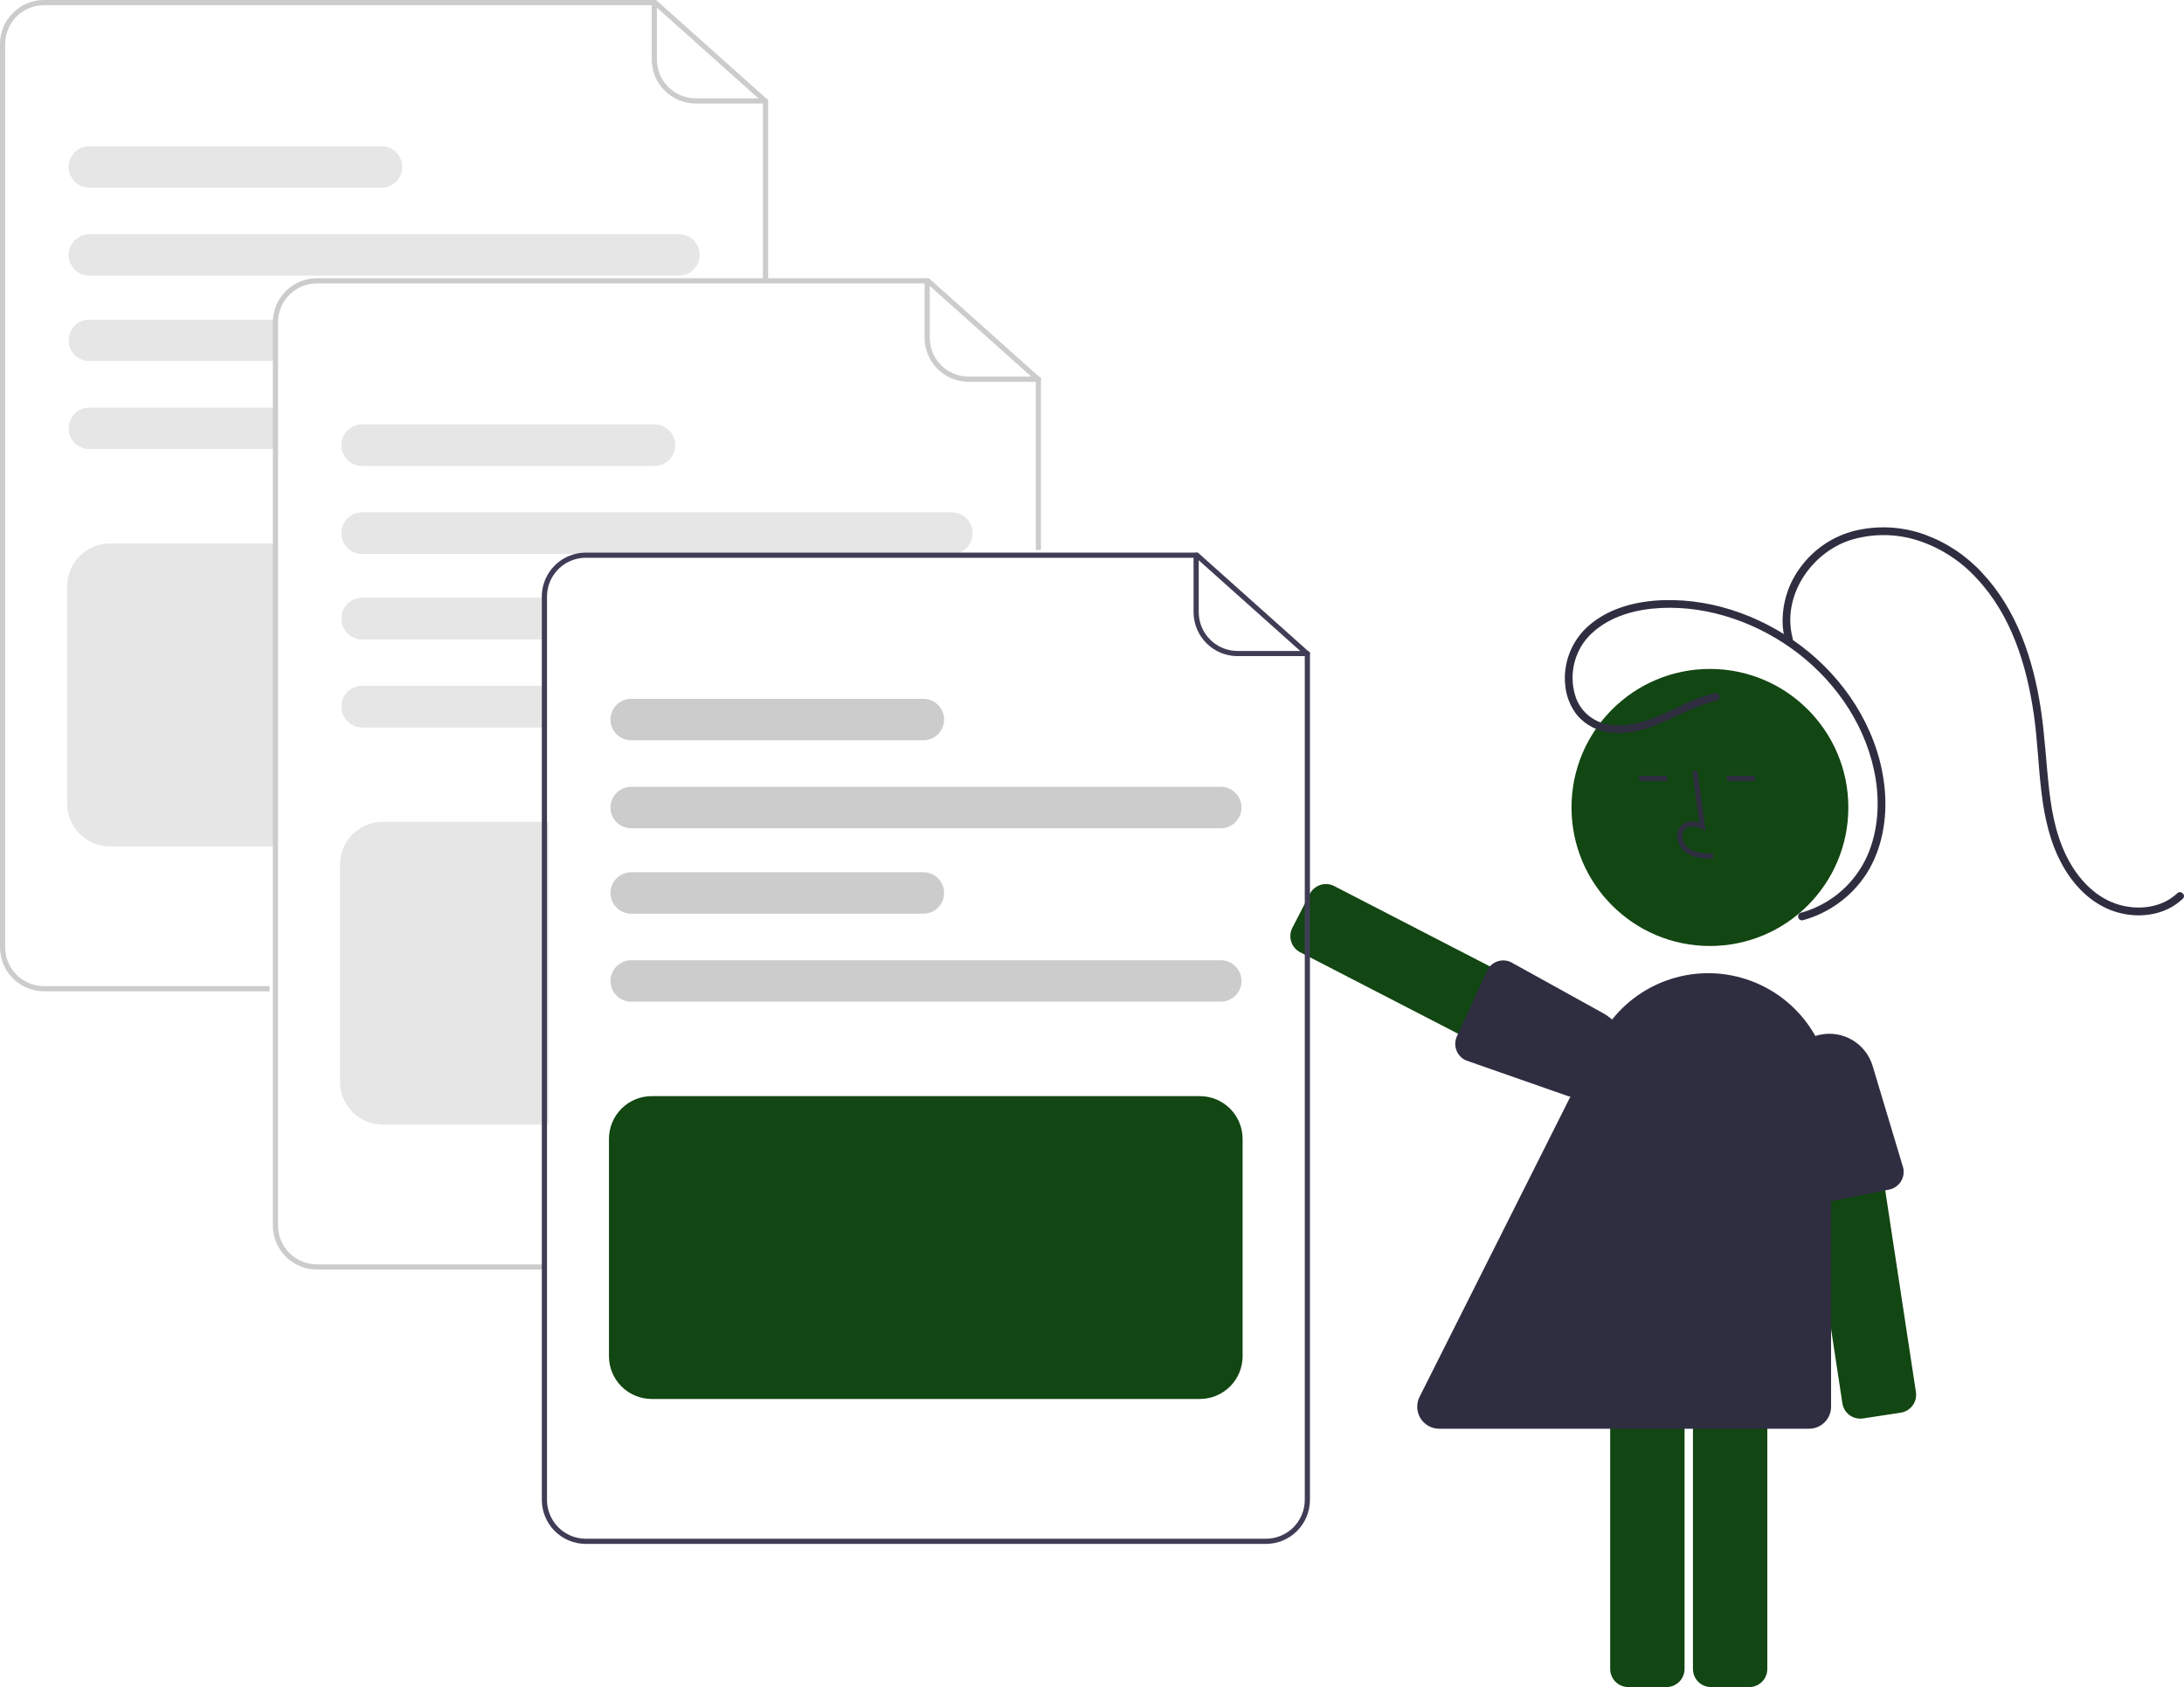 <svg width="312" height="241" viewBox="0 0 312 241" fill="none" xmlns="http://www.w3.org/2000/svg">
<g clip-path="url(#clip0)">
<path d="M226.131 156.87L185.735 136.027C185.126 135.712 184.666 135.168 184.457 134.514C184.249 133.861 184.307 133.151 184.621 132.541L187.12 127.69C187.435 127.081 187.978 126.621 188.632 126.412C189.285 126.203 189.994 126.262 190.604 126.576L231 147.419C231.609 147.734 232.069 148.278 232.278 148.931C232.486 149.585 232.427 150.295 232.114 150.905L229.615 155.755C229.46 156.058 229.247 156.326 228.987 156.546C228.728 156.765 228.427 156.931 228.103 157.033C227.847 157.116 227.58 157.158 227.311 157.158C226.9 157.158 226.496 157.059 226.131 156.87Z" fill="#124612"/>
<path d="M213.815 137.372C214.134 137.248 214.475 137.188 214.817 137.197C215.159 137.206 215.496 137.283 215.808 137.424L229.047 144.75C230.495 145.55 231.581 146.878 232.08 148.457C232.579 150.036 232.452 151.747 231.727 153.236L231.561 153.155L231.727 153.236C231.033 154.658 229.843 155.777 228.38 156.379C226.918 156.982 225.285 157.027 223.792 156.505L209.435 151.483C209.124 151.346 208.843 151.149 208.608 150.903C208.374 150.657 208.19 150.367 208.067 150.049C207.945 149.732 207.886 149.394 207.894 149.054C207.902 148.714 207.977 148.379 208.115 148.068L212.383 138.739C212.458 138.57 212.55 138.41 212.658 138.261C212.95 137.859 213.352 137.55 213.815 137.372Z" fill="#2F2E41"/>
<path d="M244.275 135.134C255.196 135.134 264.049 126.275 264.049 115.346C264.049 104.418 255.196 95.558 244.275 95.558C233.354 95.558 224.501 104.418 224.501 115.346C224.501 126.275 233.354 135.134 244.275 135.134Z" fill="#124612"/>
<path d="M241.849 238.412V192.929C241.849 192.243 242.122 191.585 242.607 191.1C243.092 190.615 243.749 190.342 244.435 190.341H249.888C250.574 190.342 251.231 190.615 251.716 191.1C252.201 191.585 252.473 192.243 252.474 192.929V238.412C252.473 239.098 252.201 239.756 251.716 240.241C251.231 240.726 250.574 240.999 249.888 241H244.435C243.749 240.999 243.092 240.726 242.607 240.241C242.122 239.756 241.849 239.098 241.849 238.412Z" fill="#124612"/>
<path d="M230.025 238.412V192.929C230.026 192.243 230.299 191.585 230.784 191.1C231.269 190.615 231.926 190.342 232.612 190.341H238.065C238.75 190.342 239.408 190.615 239.893 191.1C240.377 191.585 240.65 192.243 240.651 192.929V238.412C240.65 239.098 240.377 239.756 239.893 240.241C239.408 240.726 238.75 240.999 238.065 241H232.612C231.926 240.999 231.269 240.726 230.784 240.241C230.299 239.756 230.026 239.098 230.025 238.412Z" fill="#124612"/>
<path d="M244.69 122.68L244.711 121.941C243.336 121.903 242.124 121.816 241.214 121.15C240.956 120.951 240.743 120.698 240.591 120.409C240.44 120.12 240.352 119.802 240.334 119.476C240.318 119.277 240.348 119.077 240.422 118.891C240.496 118.706 240.611 118.54 240.76 118.406C241.364 117.895 242.337 118.06 243.046 118.386L243.657 118.666L242.485 110.092L241.753 110.192L242.75 117.486C241.787 117.203 240.894 117.325 240.283 117.841C240.048 118.046 239.864 118.303 239.745 118.591C239.625 118.879 239.574 119.191 239.595 119.502C239.617 119.94 239.734 120.368 239.938 120.756C240.143 121.144 240.429 121.482 240.778 121.748C241.948 122.603 243.469 122.646 244.69 122.68Z" fill="#2F2E41"/>
<path d="M238.133 110.821H234.153V111.561H238.133V110.821Z" fill="#2F2E41"/>
<path d="M250.694 110.821H246.714V111.561H250.694V110.821Z" fill="#2F2E41"/>
<path d="M263.197 200.455L256.358 155.49C256.256 154.812 256.426 154.12 256.833 153.568C257.239 153.015 257.848 152.646 258.526 152.542L263.917 151.721C264.595 151.619 265.286 151.789 265.838 152.196C266.39 152.603 266.759 153.212 266.863 153.89L273.702 198.855C273.804 199.534 273.634 200.225 273.227 200.778C272.821 201.331 272.212 201.699 271.534 201.803L266.143 202.624C265.807 202.676 265.465 202.661 265.135 202.579C264.805 202.498 264.494 202.353 264.221 202.151C263.947 201.95 263.716 201.696 263.54 201.405C263.365 201.114 263.248 200.791 263.197 200.455V200.455Z" fill="#124612"/>
<path d="M257.912 171.594C257.624 171.409 257.375 171.168 257.182 170.886C256.988 170.604 256.852 170.285 256.783 169.95L254.928 154.926C254.725 153.282 255.16 151.623 256.144 150.291C257.128 148.959 258.586 148.057 260.216 147.77L260.248 147.952L260.216 147.77C261.774 147.495 263.378 147.802 264.724 148.633C266.071 149.463 267.066 150.759 267.521 152.275L271.896 166.851C271.967 167.184 271.973 167.527 271.912 167.862C271.851 168.196 271.724 168.515 271.54 168.801C271.355 169.087 271.116 169.333 270.837 169.526C270.557 169.72 270.242 169.856 269.91 169.927L259.858 171.951C259.678 171.99 259.494 172.01 259.31 172.01C258.814 172.009 258.328 171.865 257.912 171.594Z" fill="#2F2E41"/>
<path d="M258.442 204.095H205.6C205.064 204.095 204.537 203.958 204.069 203.696C203.601 203.435 203.208 203.058 202.927 202.601C202.645 202.145 202.486 201.624 202.462 201.088C202.439 200.552 202.553 200.019 202.794 199.54L228.342 148.697C230.118 145.164 233.032 142.334 236.614 140.665C240.195 138.995 244.235 138.583 248.08 139.496C251.924 140.409 255.349 142.593 257.799 145.695C260.25 148.797 261.583 152.636 261.583 156.59V200.952C261.582 201.786 261.251 202.584 260.662 203.174C260.073 203.763 259.275 204.094 258.442 204.095Z" fill="#2F2E41"/>
<path d="M244.975 99.021C240.928 99.925 237.513 102.565 233.443 103.386C231.589 103.76 229.546 103.745 227.843 102.831C226.582 102.146 225.617 101.019 225.133 99.667C224.655 98.283 224.531 96.802 224.775 95.359C225.018 93.915 225.62 92.556 226.525 91.406C228.81 88.608 232.452 87.318 235.947 86.954C242.941 86.227 250.125 88.533 255.818 92.551C261.696 96.7 266.205 102.929 267.718 110.018C268.526 113.808 268.447 117.839 267.066 121.488C265.738 124.98 263.125 127.831 259.762 129.454C258.96 129.842 258.123 130.154 257.262 130.386C257.125 130.429 257.01 130.523 256.941 130.65C256.872 130.776 256.855 130.924 256.894 131.063C256.932 131.202 257.022 131.32 257.146 131.393C257.27 131.466 257.417 131.489 257.557 131.455C261.338 130.422 264.6 128.018 266.708 124.712C268.873 121.245 269.6 117.002 269.266 112.969C268.621 105.168 264.334 97.998 258.341 93.089C252.584 88.373 245.137 85.504 237.649 85.732C233.893 85.846 229.995 86.8 227.075 89.277C225.816 90.342 224.842 91.703 224.24 93.238C223.637 94.773 223.425 96.434 223.623 98.072C223.791 99.603 224.399 101.054 225.373 102.247C226.564 103.594 228.215 104.447 230.002 104.64C234.429 105.217 238.269 102.705 242.181 101.09C243.18 100.669 244.214 100.335 245.27 100.09C245.966 99.935 245.671 98.865 244.975 99.021Z" fill="#2F2E41"/>
<path d="M256.097 91.181C254.507 85.226 258.656 79.028 264.293 77.168C267.528 76.16 270.998 76.199 274.21 77.279C277.341 78.339 280.152 80.176 282.382 82.618C287.323 87.879 289.512 94.979 290.536 101.979C291.594 109.207 290.997 117.124 294.693 123.692C296.225 126.415 298.5 128.8 301.438 129.973C304.18 131.066 307.464 131.072 310.091 129.65C310.723 129.304 311.307 128.876 311.829 128.379C312.349 127.888 311.564 127.105 311.045 127.595C308.846 129.671 305.568 130.063 302.741 129.248C299.658 128.359 297.285 125.988 295.721 123.257C293.912 120.099 293.159 116.49 292.748 112.909C292.3 108.999 292.127 105.069 291.529 101.175C290.449 94.153 288.115 87.103 283.165 81.833C280.901 79.372 278.079 77.493 274.936 76.354C271.7 75.194 268.194 75.017 264.857 75.844C261.825 76.63 259.152 78.429 257.281 80.943C255.462 83.329 254.538 86.278 254.668 89.275C254.715 90.019 254.836 90.756 255.028 91.476C255.071 91.614 255.166 91.729 255.292 91.798C255.418 91.867 255.566 91.884 255.705 91.846C255.843 91.807 255.962 91.717 256.035 91.593C256.108 91.469 256.13 91.322 256.097 91.181L256.097 91.181Z" fill="#2F2E41"/>
<path d="M38.52 141.609H6.281C4.616 141.608 3.019 140.945 1.842 139.766C0.664 138.588 0.002 136.99 0 135.324V6.286C0.002 4.619 0.664 3.021 1.842 1.843C3.019 0.665 4.616 0.002 6.281 0H93.727L109.732 14.301V40.301H108.993V14.632L93.445 0.739H6.281C4.812 0.741 3.403 1.326 2.364 2.366C1.325 3.405 0.741 4.815 0.739 6.286V135.324C0.741 136.794 1.325 138.204 2.364 139.244C3.403 140.283 4.812 140.868 6.281 140.87H38.52V141.609Z" fill="#CCCCCC"/>
<path d="M109.362 14.79H99.386C97.721 14.788 96.125 14.125 94.947 12.946C93.77 11.768 93.107 10.17 93.106 8.504V0.37C93.106 0.272 93.144 0.178 93.214 0.108C93.283 0.039 93.377 0 93.475 0C93.573 0 93.667 0.039 93.736 0.108C93.805 0.178 93.844 0.272 93.844 0.37V8.504C93.846 9.974 94.43 11.384 95.469 12.424C96.508 13.463 97.917 14.048 99.386 14.05H109.362C109.46 14.05 109.554 14.089 109.623 14.158C109.693 14.228 109.731 14.322 109.731 14.42C109.731 14.518 109.693 14.612 109.623 14.681C109.554 14.751 109.46 14.79 109.362 14.79Z" fill="#CCCCCC"/>
<path d="M97 33.461H12.761C11.977 33.461 11.226 33.773 10.671 34.328C10.117 34.882 9.806 35.635 9.806 36.419C9.806 37.204 10.117 37.956 10.671 38.511C11.226 39.065 11.977 39.377 12.761 39.377H97C97.784 39.377 98.536 39.065 99.09 38.511C99.644 37.956 99.956 37.204 99.956 36.419C99.956 35.635 99.644 34.882 99.09 34.328C98.536 33.773 97.784 33.461 97 33.461Z" fill="#E6E6E6"/>
<path d="M54.511 20.89H12.761C11.977 20.89 11.226 21.202 10.671 21.756C10.117 22.311 9.806 23.064 9.806 23.848C9.806 24.633 10.117 25.385 10.671 25.94C11.226 26.494 11.977 26.806 12.761 26.806H54.511C55.295 26.806 56.047 26.494 56.601 25.94C57.156 25.385 57.467 24.633 57.467 23.848C57.467 23.064 57.156 22.311 56.601 21.756C56.047 21.202 55.295 20.89 54.511 20.89Z" fill="#E6E6E6"/>
<path d="M12.761 58.234C11.977 58.234 11.226 58.545 10.671 59.1C10.117 59.655 9.806 60.407 9.806 61.191C9.806 61.976 10.117 62.728 10.671 63.283C11.226 63.838 11.977 64.149 12.761 64.149H39.163V58.234H12.761Z" fill="#E6E6E6"/>
<path d="M12.761 45.663C12.373 45.663 11.989 45.739 11.63 45.888C11.272 46.036 10.946 46.254 10.671 46.529C10.397 46.804 10.179 47.13 10.031 47.489C9.882 47.847 9.806 48.232 9.806 48.62C9.806 49.009 9.882 49.394 10.031 49.752C10.179 50.111 10.397 50.437 10.671 50.712C10.946 50.987 11.272 51.205 11.63 51.353C11.989 51.502 12.373 51.578 12.761 51.578H39.163V45.663H12.761Z" fill="#E6E6E6"/>
<path d="M39.348 120.904H15.688C14.071 120.902 12.522 120.259 11.379 119.115C10.236 117.972 9.593 116.421 9.591 114.804V83.746C9.593 82.128 10.236 80.578 11.379 79.434C12.522 78.29 14.071 77.647 15.688 77.645H39.348V120.904Z" fill="#E6E6E6"/>
<path d="M77.499 181.356H45.26C43.595 181.354 41.998 180.692 40.821 179.513C39.643 178.335 38.981 176.737 38.979 175.071V46.032C38.981 44.366 39.643 42.768 40.821 41.59C41.998 40.411 43.595 39.749 45.26 39.747H132.706L148.711 54.048V78.569H147.972V54.379L132.424 40.486H45.26C43.791 40.488 42.382 41.073 41.343 42.112C40.304 43.152 39.72 44.562 39.718 46.032V175.071C39.72 176.541 40.304 177.951 41.343 178.991C42.382 180.03 43.791 180.615 45.26 180.617H77.499V181.356Z" fill="#CCCCCC"/>
<path d="M148.341 54.536H138.365C136.7 54.534 135.104 53.872 133.926 52.693C132.749 51.515 132.086 49.917 132.084 48.251V40.117C132.084 40.018 132.123 39.924 132.193 39.855C132.262 39.786 132.356 39.747 132.454 39.747C132.552 39.747 132.646 39.786 132.715 39.855C132.784 39.924 132.823 40.018 132.823 40.117V48.251C132.825 49.721 133.409 51.131 134.448 52.171C135.487 53.21 136.896 53.795 138.365 53.797H148.341C148.439 53.797 148.533 53.836 148.602 53.905C148.672 53.974 148.71 54.069 148.71 54.166C148.71 54.265 148.672 54.359 148.602 54.428C148.533 54.497 148.439 54.536 148.341 54.536Z" fill="#CCCCCC"/>
<path d="M135.979 73.208H51.74C50.956 73.208 50.205 73.52 49.65 74.074C49.096 74.629 48.785 75.381 48.785 76.166C48.785 76.95 49.096 77.703 49.65 78.257C50.205 78.812 50.956 79.124 51.74 79.124H135.979C136.763 79.124 137.515 78.812 138.069 78.257C138.623 77.703 138.935 76.95 138.935 76.166C138.935 75.381 138.623 74.629 138.069 74.074C137.515 73.52 136.763 73.208 135.979 73.208Z" fill="#E6E6E6"/>
<path d="M93.49 60.637H51.74C50.956 60.637 50.205 60.949 49.65 61.503C49.096 62.058 48.785 62.81 48.785 63.595C48.785 64.379 49.096 65.132 49.65 65.686C50.205 66.241 50.956 66.553 51.74 66.553H93.49C94.274 66.553 95.026 66.241 95.58 65.686C96.135 65.132 96.446 64.379 96.446 63.595C96.446 62.81 96.135 62.058 95.58 61.503C95.026 60.949 94.274 60.637 93.49 60.637Z" fill="#E6E6E6"/>
<path d="M135.979 73.208H51.74C50.956 73.208 50.205 73.52 49.65 74.074C49.096 74.629 48.785 75.381 48.785 76.166C48.785 76.95 49.096 77.703 49.65 78.257C50.205 78.812 50.956 79.124 51.74 79.124H135.979C136.763 79.124 137.515 78.812 138.069 78.257C138.623 77.703 138.935 76.95 138.935 76.166C138.935 75.381 138.623 74.629 138.069 74.074C137.515 73.52 136.763 73.208 135.979 73.208Z" fill="#E6E6E6"/>
<path d="M93.49 60.637H51.74C50.956 60.637 50.205 60.949 49.65 61.503C49.096 62.058 48.785 62.81 48.785 63.595C48.785 64.379 49.096 65.132 49.65 65.686C50.205 66.241 50.956 66.553 51.74 66.553H93.49C94.274 66.553 95.026 66.241 95.58 65.686C96.135 65.132 96.446 64.379 96.446 63.595C96.446 62.81 96.135 62.058 95.58 61.503C95.026 60.949 94.274 60.637 93.49 60.637Z" fill="#E6E6E6"/>
<path d="M51.74 97.981C50.956 97.981 50.205 98.292 49.65 98.847C49.096 99.401 48.785 100.154 48.785 100.938C48.785 101.723 49.096 102.475 49.65 103.03C50.205 103.585 50.956 103.896 51.74 103.896H78.142V97.981H51.74Z" fill="#E6E6E6"/>
<path d="M51.74 85.409C50.956 85.409 50.205 85.721 49.65 86.276C49.096 86.83 48.785 87.583 48.785 88.367C48.785 89.152 49.096 89.904 49.65 90.459C50.205 91.013 50.956 91.325 51.74 91.325H78.142V85.409H51.74Z" fill="#E6E6E6"/>
<path d="M51.74 97.981C50.956 97.981 50.205 98.292 49.65 98.847C49.096 99.401 48.785 100.154 48.785 100.938C48.785 101.723 49.096 102.475 49.65 103.03C50.205 103.585 50.956 103.896 51.74 103.896H78.142V97.981H51.74Z" fill="#E6E6E6"/>
<path d="M51.74 85.409C50.956 85.409 50.205 85.721 49.65 86.276C49.096 86.83 48.785 87.583 48.785 88.367C48.785 89.152 49.096 89.904 49.65 90.459C50.205 91.013 50.956 91.325 51.74 91.325H78.142V85.409H51.74Z" fill="#E6E6E6"/>
<path d="M78.327 160.651H54.666C53.05 160.649 51.501 160.006 50.358 158.862C49.215 157.718 48.572 156.168 48.57 154.55V123.492C48.572 121.875 49.215 120.324 50.358 119.181C51.501 118.037 53.05 117.393 54.666 117.392H78.327V160.651Z" fill="#E6E6E6"/>
<path d="M80.411 79.863C79.493 80.424 78.734 81.212 78.207 82.151C77.68 83.089 77.404 84.148 77.403 85.225V86.149H78.142V85.225C78.144 84.002 78.548 82.814 79.293 81.844C80.038 80.875 81.081 80.179 82.262 79.863H80.411ZM171.13 78.939H83.684C82.019 78.941 80.423 79.604 79.245 80.782C78.068 81.96 77.405 83.558 77.403 85.225V214.263C77.406 215.929 78.068 217.527 79.246 218.705C80.423 219.883 82.019 220.546 83.684 220.548H180.854C182.519 220.546 184.115 219.883 185.293 218.705C186.47 217.527 187.133 215.929 187.135 214.263V93.24L171.13 78.939ZM186.396 214.263C186.394 215.733 185.81 217.143 184.771 218.183C183.732 219.222 182.323 219.807 180.854 219.809H83.684C82.215 219.807 80.806 219.222 79.767 218.183C78.728 217.143 78.144 215.733 78.142 214.263V85.225C78.144 84.002 78.548 82.814 79.293 81.844C80.038 80.875 81.081 80.179 82.262 79.863C82.726 79.74 83.204 79.677 83.684 79.678H170.849L186.396 93.57V214.263ZM80.411 79.863C79.493 80.424 78.734 81.212 78.207 82.151C77.68 83.089 77.404 84.148 77.403 85.225V86.149H78.142V85.225C78.144 84.002 78.548 82.814 79.293 81.844C80.038 80.875 81.081 80.179 82.262 79.863H80.411Z" fill="#3F3D56"/>
<path d="M186.765 93.728H176.79C175.124 93.727 173.528 93.064 172.351 91.885C171.173 90.707 170.511 89.109 170.509 87.443V79.309C170.509 79.211 170.548 79.117 170.617 79.047C170.686 78.978 170.78 78.939 170.878 78.939C170.976 78.939 171.07 78.978 171.14 79.047C171.209 79.117 171.248 79.211 171.248 79.309V87.443C171.249 88.913 171.834 90.323 172.873 91.363C173.912 92.403 175.32 92.987 176.79 92.989H186.765C186.863 92.989 186.957 93.028 187.027 93.097C187.096 93.167 187.135 93.261 187.135 93.359C187.135 93.457 187.096 93.551 187.027 93.62C186.957 93.689 186.863 93.728 186.765 93.728Z" fill="#3F3D56"/>
<path d="M174.404 118.316H90.165C89.381 118.316 88.629 118.004 88.075 117.45C87.521 116.895 87.21 116.143 87.21 115.358C87.21 114.574 87.521 113.821 88.075 113.267C88.629 112.712 89.381 112.4 90.165 112.4H174.404C175.188 112.4 175.939 112.712 176.494 113.267C177.048 113.821 177.359 114.574 177.359 115.358C177.359 116.143 177.048 116.895 176.494 117.45C175.939 118.004 175.188 118.316 174.404 118.316Z" fill="#CCCCCC"/>
<path d="M131.915 105.745H90.165C89.381 105.745 88.629 105.433 88.075 104.879C87.521 104.324 87.21 103.572 87.21 102.787C87.21 102.003 87.521 101.25 88.075 100.696C88.629 100.141 89.381 99.829 90.165 99.829H131.915C132.699 99.829 133.451 100.141 134.005 100.696C134.559 101.25 134.871 102.003 134.871 102.787C134.871 103.572 134.559 104.324 134.005 104.879C133.451 105.433 132.699 105.745 131.915 105.745Z" fill="#CCCCCC"/>
<path d="M174.404 143.088H90.165C89.381 143.088 88.629 142.777 88.075 142.222C87.521 141.667 87.21 140.915 87.21 140.131C87.21 139.346 87.521 138.594 88.075 138.039C88.629 137.484 89.381 137.173 90.165 137.173H174.404C175.188 137.173 175.939 137.484 176.494 138.039C177.048 138.594 177.359 139.346 177.359 140.131C177.359 140.915 177.048 141.667 176.494 142.222C175.939 142.777 175.188 143.088 174.404 143.088Z" fill="#CCCCCC"/>
<path d="M131.915 130.517H90.165C89.381 130.517 88.629 130.206 88.075 129.651C87.521 129.096 87.21 128.344 87.21 127.559C87.21 126.775 87.521 126.023 88.075 125.468C88.629 124.913 89.381 124.602 90.165 124.602H131.915C132.699 124.602 133.451 124.913 134.005 125.468C134.559 126.023 134.871 126.775 134.871 127.559C134.871 128.344 134.559 129.096 134.005 129.651C133.451 130.206 132.699 130.517 131.915 130.517Z" fill="#CCCCCC"/>
<path d="M171.417 199.843H93.09C91.474 199.841 89.925 199.198 88.782 198.054C87.639 196.911 86.996 195.36 86.994 193.743V162.685C86.996 161.067 87.639 159.516 88.782 158.373C89.925 157.229 91.474 156.586 93.09 156.584H171.417C173.034 156.586 174.583 157.229 175.726 158.373C176.869 159.516 177.512 161.067 177.514 162.685V193.743C177.512 195.36 176.869 196.911 175.726 198.054C174.583 199.198 173.034 199.841 171.417 199.843Z" fill="#124612"/>
</g>
<defs>
<clipPath id="clip0">
<rect width="312" height="241" fill="white"/>
</clipPath>
</defs>
</svg>
